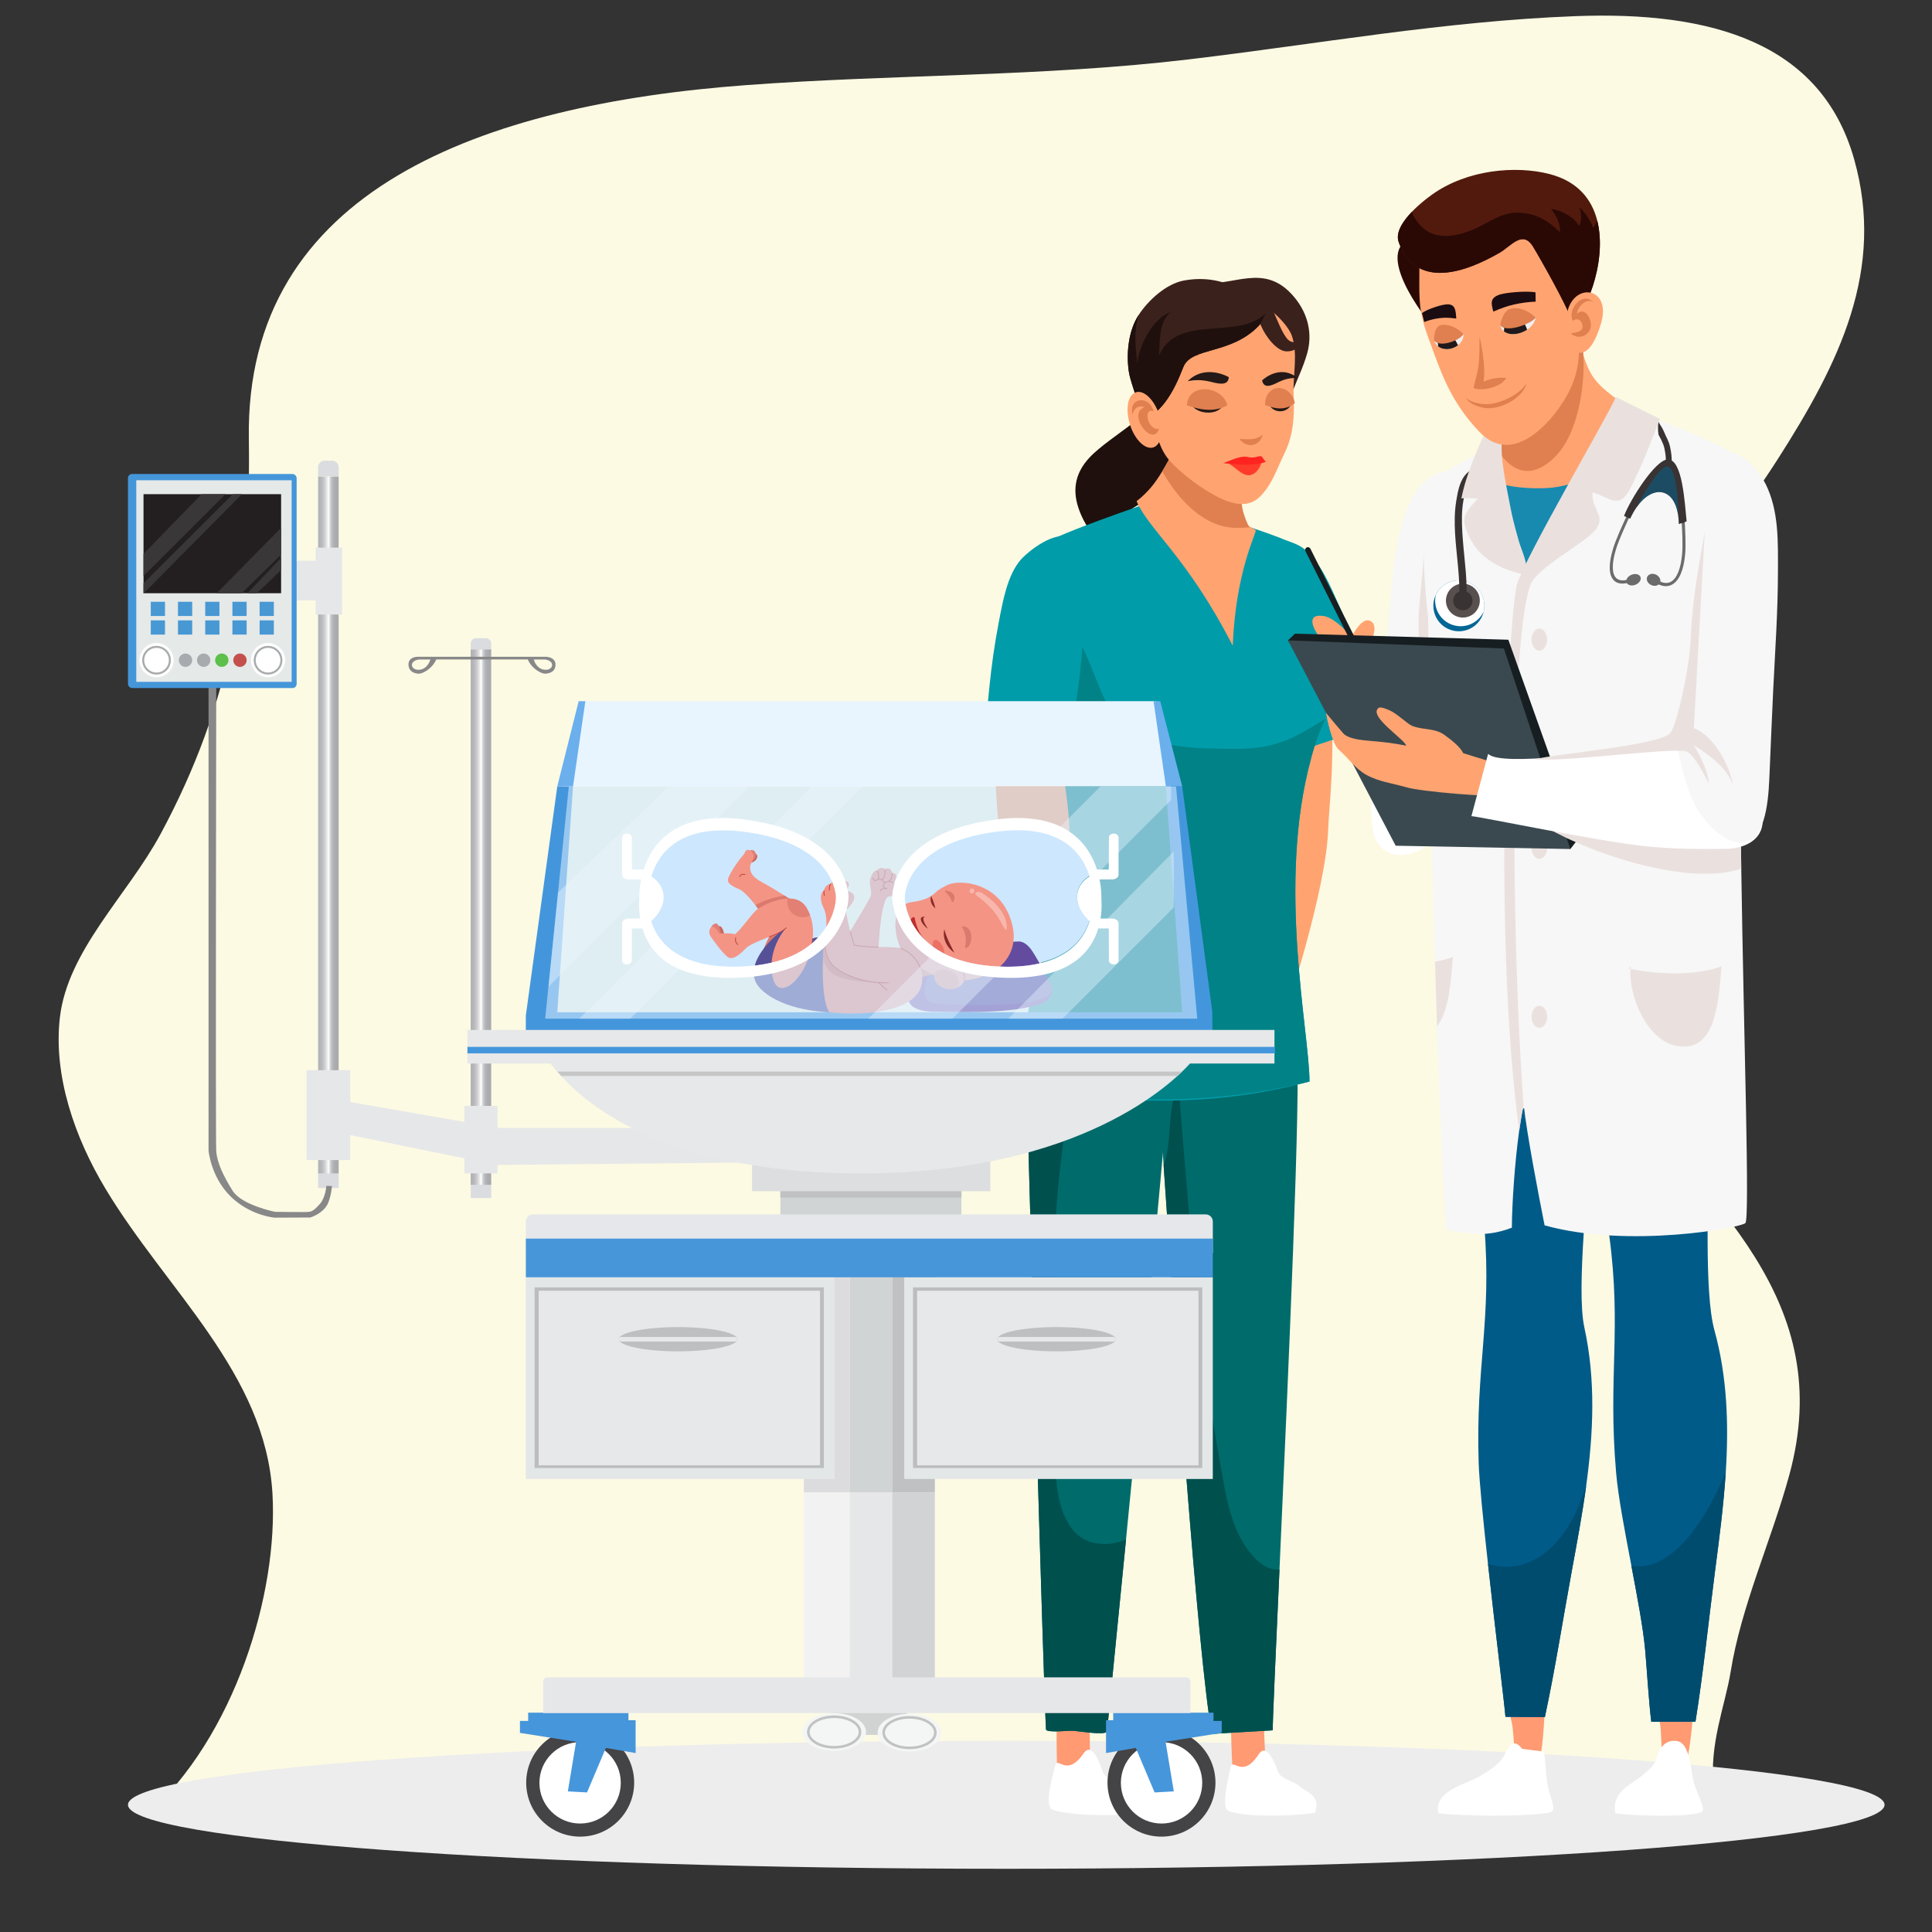 <?xml version="1.0" encoding="UTF-8"?>
<svg xmlns="http://www.w3.org/2000/svg" xmlns:xlink="http://www.w3.org/1999/xlink" viewBox="0 0 500 500">
  <rect x="0" y="0" width="500" height="500" fill="#333333" stroke="none"/>
  <defs>
    <style>
      .cls-1 {
        fill: #bfc1c3;
      }

      .cls-2 {
        fill: #dcdcde;
      }

      .cls-3 {
        fill: #613396;
      }

      .cls-4 {
        fill: #d2d3d5;
      }

      .cls-5 {
        fill: #e7e8ea;
      }

      .cls-6 {
        fill: #dadce0;
      }

      .cls-7 {
        fill: #565197;
      }

      .cls-8 {
        fill: #d1d2d2;
      }

      .cls-9 {
        fill: #e6e8ea;
      }

      .cls-10 {
        fill: #4796da;
      }

      .cls-11 {
        fill: #584f4f;
      }

      .cls-12, .cls-13 {
        fill: #db796e;
      }

      .cls-14 {
        fill: url(#linear-gradient-2);
      }

      .cls-15 {
        fill: #444345;
      }

      .cls-16 {
        fill: #e8f5ff;
      }

      .cls-17 {
        fill: #a8abad;
      }

      .cls-18 {
        mix-blend-mode: color-dodge;
      }

      .cls-18, .cls-19 {
        opacity: .5;
      }

      .cls-20, .cls-21 {
        fill: #cde7fe;
      }

      .cls-22 {
        fill: #188aaf;
      }

      .cls-23 {
        stroke: #be3f3d;
        stroke-width: .2px;
      }

      .cls-23, .cls-24, .cls-25, .cls-26 {
        fill: none;
      }

      .cls-23, .cls-25, .cls-26 {
        stroke-miterlimit: 10;
      }

      .cls-27 {
        fill: #fcfae3;
      }

      .cls-28 {
        fill: #634ca0;
      }

      .cls-29, .cls-30 {
        fill: #fff;
      }

      .cls-31 {
        fill: #008287;
      }

      .cls-32 {
        fill: #00504e;
      }

      .cls-33 {
        fill: #c4504e;
      }

      .cls-34 {
        fill: #e5e7ea;
      }

      .cls-35 {
        fill: #e07f4f;
      }

      .cls-36 {
        fill: #b55952;
      }

      .cls-37 {
        fill: #4898d4;
      }

      .cls-38 {
        fill: #ff2420;
      }

      .cls-39 {
        fill: #5cc04a;
      }

      .cls-40 {
        fill: #4596d9;
      }

      .cls-41 {
        fill: #521a0d;
      }

      .cls-19, .cls-42 {
        fill: #e5ad83;
      }

      .cls-19, .cls-43 {
        mix-blend-mode: multiply;
      }

      .cls-21 {
        opacity: .61;
      }

      .cls-44 {
        fill: #e6e7e9;
      }

      .cls-45 {
        clip-path: url(#clippath-1);
      }

      .cls-46 {
        fill: #ff9800;
      }

      .cls-47 {
        fill: #f2f2f2;
      }

      .cls-48 {
        fill: #1b0c11;
      }

      .cls-49 {
        fill: #872a29;
      }

      .cls-50 {
        fill: #231f20;
      }

      .cls-30 {
        mix-blend-mode: overlay;
        opacity: .33;
      }

      .cls-51 {
        isolation: isolate;
      }

      .cls-52 {
        fill: #241917;
      }

      .cls-53 {
        fill: #ff3c2b;
      }

      .cls-54 {
        fill: #20181a;
      }

      .cls-55 {
        fill: #888889;
      }

      .cls-56 {
        fill: #009ca9;
      }

      .cls-57 {
        fill: #eae1df;
      }

      .cls-58 {
        fill: #ecf6ff;
      }

      .cls-59 {
        fill: #cc665a;
      }

      .cls-60 {
        fill: #cd0202;
        opacity: .24;
      }

      .cls-61 {
        fill: #4496dc;
      }

      .cls-62 {
        fill: #e08075;
      }

      .cls-63 {
        fill: #4696db;
      }

      .cls-64 {
        fill: #d1d4d5;
      }

      .cls-65 {
        fill: #bbbdbe;
      }

      .cls-66 {
        fill: #e4e7e8;
      }

      .cls-67 {
        fill: #eee;
      }

      .cls-68 {
        fill: #1f100d;
      }

      .cls-69 {
        fill: #e5e7e9;
      }

      .cls-25 {
        stroke: #c1c2c2;
        stroke-width: .67px;
      }

      .cls-70 {
        fill: #ffa471;
      }

      .cls-71 {
        fill: #c02e2e;
      }

      .cls-72 {
        fill: #3b211c;
      }

      .cls-73 {
        opacity: .39;
      }

      .cls-74 {
        fill: #3a3738;
      }

      .cls-75 {
        fill: #e6e8e9;
      }

      .cls-76 {
        fill: #6bafed;
      }

      .cls-77 {
        fill: #393333;
      }

      .cls-78 {
        fill: #006b6b;
      }

      .cls-79 {
        fill: #3a4950;
      }

      .cls-80 {
        fill: #ff9a72;
      }

      .cls-13 {
        opacity: .73;
      }

      .cls-81 {
        fill: #6b6b6b;
      }

      .cls-82 {
        fill: #006695;
      }

      .cls-83 {
        clip-path: url(#clippath-2);
      }

      .cls-84 {
        fill: #f49485;
      }

      .cls-85 {
        fill: #c6c6c6;
      }

      .cls-86 {
        fill: #004c6f;
      }

      .cls-87 {
        fill: #171e21;
      }

      .cls-88 {
        fill: #bdbfc0;
      }

      .cls-89 {
        fill: #005b89;
      }

      .cls-26 {
        stroke: #a8abad;
        stroke-width: .52px;
      }

      .cls-90 {
        fill: #ededed;
      }

      .cls-91 {
        fill: #dcdedf;
      }

      .cls-92 {
        fill: url(#linear-gradient);
      }

      .cls-93 {
        fill: #e5e9e8;
      }

      .cls-94 {
        fill: #2a0905;
      }

      .cls-95 {
        clip-path: url(#clippath);
      }

      .cls-96 {
        fill: #f7f7f7;
      }

      .cls-97 {
        fill: #cc665d;
      }

      .cls-98 {
        fill: #f4f6f5;
      }
    </style>
    <clipPath id="clippath">
      <rect class="cls-24" y="-572.47" width="500" height="500"/>
    </clipPath>
    <linearGradient id="linear-gradient" x1="121.81" y1="237.35" x2="127.12" y2="237.35" gradientUnits="userSpaceOnUse">
      <stop offset="0" stop-color="#b1b2b6"/>
      <stop offset=".12" stop-color="#b4b5b9"/>
      <stop offset=".23" stop-color="#c0c0c4"/>
      <stop offset=".34" stop-color="#d3d3d5"/>
      <stop offset=".45" stop-color="#ededee"/>
      <stop offset=".51" stop-color="#fff"/>
      <stop offset=".55" stop-color="#e9eaeb"/>
      <stop offset=".6" stop-color="#d1d2d4"/>
      <stop offset=".66" stop-color="#bfc0c2"/>
      <stop offset=".73" stop-color="#b1b3b6"/>
      <stop offset=".82" stop-color="#aaacaf"/>
      <stop offset="1" stop-color="#a8aaad"/>
    </linearGradient>
    <linearGradient id="linear-gradient-2" x1="82.33" y1="213.5" x2="87.64" y2="213.5" xlink:href="#linear-gradient"/>
    <clipPath id="clippath-1">
      <path class="cls-24" d="M304.34,203.52h-157.13l-6.11,60.1h168.74l-5.49-60.1ZM189.93,250.19c-14.81.05-19.77-6.57-21.42-11.8.93-.82,3.21-3.15,3.21-6.22s-2.25-4.76-3.18-5.34c1.74-5.78,7.11-13.68,23.71-11.63,24.35,3.02,24.09,17.1,24.09,17.1,0,3.44-3.19,17.8-26.4,17.89ZM260.56,250.19c-23.21-.09-26.4-14.45-26.4-17.89,0,0-.26-14.08,24.09-17.1,16.6-2.05,21.97,5.85,23.71,11.63-.94.58-3.18,2.29-3.18,5.34s2.28,5.4,3.21,6.22c-1.64,5.24-6.61,11.85-21.42,11.8Z"/>
    </clipPath>
    <clipPath id="clippath-2">
      <rect class="cls-24" x="37.14" y="127.89" width="35.61" height="25.64"/>
    </clipPath>
  </defs>
  <g class="cls-51">
    <g id="Layer_3" data-name="Layer 3">
      <g class="cls-95">
        <g>
          <g>
            <path class="cls-42" d="M-31.41,252H56.58c6.7-32.39,12.14-70.39,18.49-119.22,7.32-57.35,15.86-93.96,15.86-93.96,0,0,22.69,53.7,21.97,95.19-.6,34.77-3.05,32.94-7.32,61.63-3.02,20.33-5.13,33.62-7.84,56.36h306.13c-2.71-22.74-4.81-36.03-7.84-56.36-4.27-28.69-6.71-26.86-7.32-61.63-.73-41.49,21.96-95.19,21.96-95.19,0,0,8.55,36.61,15.87,93.96,6.35,48.83,11.79,86.83,18.49,119.22h87.98c-4.34-64.91-8.11-83.77-21.06-121.65-14.52-42.54-14.03-54.92-14.03-85.43,4.27-50.64-4.07-86.23-3.26-103.74.81-17.48,8.54-31.31-4.47-85.01-17.49-64.69-45.97-72.41-72.51-83.99-26.54-11.6-66.51-29.3-90.3-40.58-23.8-11.29-24.07-12.64-24.07-25.01s1.79-33.3,1.79-33.3l-109.08-.03s2.27,20.95,2.27,33.33-.27,13.71-24.06,25.01c-23.8,11.28-63.77,28.98-90.3,40.58-26.55,11.58-55.03,19.31-72.52,83.99C-1.61-90.13,6.12-76.3,6.93-58.81,7.74-41.31-.6-5.72,3.68,44.92c0,30.51.49,42.88-14.04,85.43-12.93,37.88-16.71,56.74-21.05,121.65Z"/>
            <path class="cls-19" d="M437.84,142.26c-5.75-100.58-30.65-196.37-54.6-240.42,0,0,23.95,93.39-17.73,172.4-16.6,38.31-5.94,92.54,13.77,177.76h24.57c-2.71-22.74-4.81-36.03-7.84-56.36-4.27-28.69-6.71-26.86-7.32-61.63-.73-41.49,21.96-95.19,21.96-95.19,0,0,8.55,36.61,15.87,93.96,6.35,48.83,11.79,86.83,18.49,119.22h10.42c-9.93-41.54-16.04-82.59-17.6-109.74Z"/>
            <path class="cls-19" d="M-31.41,252h13.17C-5.58,162.46,22.52,94.35,23.84,70.65,15.93,6,38.21-42.14,31.74-73.75c-19.39-129.31,65.06-137.41,104.28-154.39,39.24-16.98,74.97-31.62,74.97-48.6v-16.98s34.06,20.54,78.73,0v16.98c0,16.98,35.72,31.62,74.96,48.6,39.23,16.98,123.67,25.08,104.28,154.39-6.47,31.61,15.8,79.75,7.9,144.4,1.32,23.7,29.41,91.8,42.07,181.35h14.06c-4.34-64.91-8.11-83.77-21.06-121.65-14.52-42.54-14.03-54.92-14.03-85.43,4.27-50.64-4.07-86.23-3.26-103.74.81-17.48,8.54-31.31-4.47-85.01-17.49-64.69-45.97-72.41-72.51-83.99-26.54-11.6-66.51-29.3-90.3-40.58-23.8-11.29-24.07-12.64-24.07-25.01s1.79-33.3,1.79-33.3l-109.08-.03s2.27,20.95,2.27,33.33-.27,13.71-24.06,25.01c-23.8,11.28-63.77,28.98-90.3,40.58-26.55,11.58-55.03,19.31-72.52,83.99C-1.61-90.13,6.12-76.3,6.93-58.81,7.74-41.31-.6-5.72,3.68,44.92c0,30.51.49,42.88-14.04,85.43-12.93,37.88-16.71,56.74-21.05,121.65Z"/>
            <path class="cls-19" d="M105.57,195.64c-3.02,20.33-5.13,33.62-7.84,56.36h23.7c19.72-85.22,30.36-139.45,13.77-177.76C93.53-4.77,117.47-98.16,117.47-98.16c-23.94,44.05-48.86,139.84-54.6,240.42-1.54,27.15-7.66,68.2-17.59,109.74h11.3c6.7-32.39,12.14-70.39,18.49-119.22,7.32-57.35,15.86-93.96,15.86-93.96,0,0,22.69,53.7,21.97,95.19-.6,34.77-3.05,32.94-7.32,61.63Z"/>
            <path class="cls-24" d="M23.84,70.65c-1.32,23.7-29.41,91.8-42.07,181.35h63.51c9.93-41.54,16.05-82.59,17.59-109.74,5.74-100.58,30.66-196.37,54.6-240.42,0,0-23.94,93.39,17.73,172.4,16.59,38.31,5.94,92.54-13.77,177.76h257.86c-19.72-85.22-30.37-139.45-13.77-177.76,41.68-79.02,17.73-172.4,17.73-172.4,23.95,44.05,48.85,139.84,54.6,240.42,1.55,27.15,7.66,68.2,17.6,109.74h63.51c-12.66-89.54-40.75-157.65-42.07-181.35,7.9-64.65-14.37-112.79-7.9-144.4,19.39-129.31-65.05-137.41-104.28-154.39-39.24-16.98-74.96-31.62-74.96-48.6v-16.98c-44.68,20.54-78.73,0-78.73,0v16.98c0,16.98-35.72,31.62-74.97,48.6-39.23,16.98-123.67,25.08-104.28,154.39,6.47,31.61-15.81,79.75-7.9,144.4Z"/>
            <path class="cls-24" d="M23.84,70.65c-1.32,23.7-29.41,91.8-42.07,181.35h63.51c9.93-41.54,16.05-82.59,17.59-109.74,5.74-100.58,30.66-196.37,54.6-240.42,0,0-23.94,93.39,17.73,172.4,16.59,38.31,5.94,92.54-13.77,177.76h257.86c-19.72-85.22-30.37-139.45-13.77-177.76,41.68-79.02,17.73-172.4,17.73-172.4,23.95,44.05,48.85,139.84,54.6,240.42,1.55,27.15,7.66,68.2,17.6,109.74h63.51c-12.66-89.54-40.75-157.65-42.07-181.35,7.9-64.65-14.37-112.79-7.9-144.4,19.39-129.31-65.05-137.41-104.28-154.39-39.24-16.98-74.96-31.62-74.96-48.6v-16.98c-44.68,20.54-78.73,0-78.73,0v16.98c0,16.98-35.72,31.62-74.97,48.6-39.23,16.98-123.67,25.08-104.28,154.39,6.47,31.61-15.81,79.75-7.9,144.4Z"/>
          </g>
          <g class="cls-43">
            <g>
              <path class="cls-42" d="M90.92,38.82s.7-7.22,2.08-17.98c.74-5.38,1.48-11.68,2.5-18.37,1.01-6.71,2.1-13.86,3.18-21.02,1.21-7.13,2.42-14.27,3.56-20.95,1.12-6.68,2.39-12.93,3.38-18.26.51-2.67.94-5.12,1.51-7.26.64-2.13,1.2-3.99,1.66-5.52.5-1.52,1.15-2.62,1.47-3.4.38-.76.71-1.09.68-1.1,0,0-.26.37-.54,1.17-.24.82-.7,1.96-1.07,3.49-.31,1.54-.7,3.41-1.15,5.54-.36,2.17-.57,4.67-.96,7.35-.76,5.38-1.48,11.63-2.52,18.35-1.01,6.71-2.1,13.86-3.18,21.02-1.21,7.13-2.42,14.27-3.56,20.95-1.13,6.7-2.4,12.91-3.37,18.25-2.06,10.67-3.67,17.75-3.67,17.75Z"/>
              <path class="cls-42" d="M72.66,99.23s.53,2.8.97,7.01c.44,4.21.88,9.82,1,15.44.15,5.62-.02,11.24-.26,15.46-.24,4.23-.64,7.05-.64,7.05,0,0-.53-2.8-.98-7.01-.44-4.2-.88-9.82-.99-15.43-.15-5.63.02-11.25.27-15.47.24-4.22.64-7.05.64-7.05Z"/>
            </g>
            <g>
              <path class="cls-42" d="M409.8,38.82s-1.6-7.08-3.66-17.75c-.98-5.35-2.24-11.55-3.37-18.25-1.14-6.69-2.35-13.82-3.56-20.95-1.08-7.15-2.16-14.31-3.18-21.02-1.03-6.72-1.75-12.97-2.51-18.35-.4-2.68-.62-5.18-.97-7.35-.45-2.13-.83-4-1.15-5.54-.37-1.53-.83-2.68-1.07-3.49-.28-.8-.54-1.17-.54-1.17-.03.01.3.34.68,1.1.32.78.96,1.88,1.47,3.4.46,1.53,1.02,3.39,1.67,5.52.56,2.14.99,4.59,1.51,7.26.99,5.33,2.26,11.58,3.38,18.26,1.13,6.69,2.34,13.82,3.55,20.95,1.08,7.15,2.17,14.31,3.18,21.02,1.02,6.7,1.76,12.99,2.5,18.37,1.38,10.76,2.07,17.98,2.07,17.98Z"/>
              <path class="cls-42" d="M428.06,99.23s.39,2.82.64,7.05c.24,4.21.42,9.84.27,15.47-.11,5.62-.54,11.23-.99,15.43-.44,4.2-.97,7.01-.97,7.01,0,0-.4-2.82-.65-7.04-.24-4.22-.41-9.85-.26-15.47.12-5.62.55-11.23.99-15.44.44-4.2.97-7.01.97-7.01Z"/>
            </g>
          </g>
        </g>
      </g>
    </g>
    <g id="Layer_8" data-name="Layer 8">
      <g>
        <path class="cls-27" d="M414.5,277.39c28.63,33.8,60.88,59.18,48.58,104.3-4.61,16.9-12.45,33.84-15.2,51.02-1.36,8.48-5.69,18.99-4.32,29.84l-405.7,7.35c22.94-20.52,34.18-57.56,32.65-83.42-1.85-31.12-27.33-52.43-43.19-78.8-7.99-13.28-13.54-29.29-11.83-44.29,1.99-17.44,17.54-31.75,26.04-47.5,18.41-34.13,23.44-65.85,22.87-102.35-1.01-64.59,60.71-86.48,128.69-91.51,38.25-2.83,76.66-2.15,114.56-6.66,33.55-3.99,66.09-9.9,100.06-11.19,35.32-1.35,63.63,6.92,72.13,36.99,8.08,28.61-3.71,52.6-19.85,77.8-31.59,49.32-92.75,102.64-45.49,158.43Z"/>
        <path class="cls-90" d="M33.12,467.08c0,9.15,101.77,16.56,227.3,16.56s227.3-7.41,227.3-16.56-101.77-16.56-227.3-16.56-227.3,7.41-227.3,16.56Z"/>
        <g>
          <g>
            <g>
              <g>
                <path class="cls-80" d="M280.76,463.64c2.06-4.56,1.04-12.19,1.3-18.07.18-4.19.6-15.23,1.13-18.57l-9.27,10.18c-.35,2.83-.79,14.32-.11,25.36l6.96,1.1Z"/>
                <path class="cls-29" d="M280.42,453.79c2.32-3.35,4.42,3.2,4.95,4.72.62,1.8,3.96,2.42,5.14,3.58,2.09,2.04,5.83,2.5,4.09,7.24-7.63.75-17.24.57-22.09-.94-2.09-.65-.82-6.11.55-11.39.7-2.69,2.92,3.21,7.36-3.21Z"/>
                <path class="cls-78" d="M306.1,276.1c-1.29,2.26-3.58,3.91-3.84,7.14-1.83,22.9-6.93,75.47-10.85,115.17-2.67,27.13-4.79,48.26-4.93,49.79-1.03.92-7.59-.24-8.96-.29-1.02-.03-6.04.53-6.81-.22-.47-5.23-4.89-158.92-5.08-171.13,0-.15,0-.31,0-.48h40.47Z"/>
              </g>
              <g>
                <g>
                  <path class="cls-80" d="M326.33,463.88c1.94-4.61.72-12.21.82-18.1.07-4.19.2-15.24.64-18.59l-9,10.43c-.28,2.84-.41,14.34.56,25.35l6.98.92Z"/>
                  <path class="cls-29" d="M325.73,454.04c2.23-3.41,4.51,3.09,5.07,4.58.67,1.78,4.02,2.32,5.23,3.44,2.14,1.98,5.9,2.35,4.28,7.13-7.61.95-17.22,1.03-22.1-.35-2.1-.59-.98-6.09.25-11.4.63-2.71,3,3.13,7.27-3.4Z"/>
                  <path class="cls-78" d="M331.13,406.21c-1,22.06-1.75,38.74-1.75,41.59l-15.75.92c-3.64-20.04-9.83-108.25-12.49-147.16-.7-10.2-1.15-17.01-1.25-18.32-.1-1.34.56-6.74.48-8.09-.25-4.07-3.75-1.96-3.52-5.93.16-2.78,1.66-5.98,1.94-8.81.08-.75.07-1.47-.07-2.15l1.49.54,4.06,1.46,31.29,11.55c1.26,7.78-2.19,84.72-4.43,134.39Z"/>
                </g>
                <path class="cls-32" d="M331.13,406.21c-1,22.06-1.75,38.74-1.75,41.59l-15.75.92c-3.64-20.04-9.83-108.25-12.49-147.16,2.37-6.13.77-15.19,3.87-20.66,1.52,19.89,3.19,39.77,5.37,59.77,1.35,12.48,2.99,24.84,5.23,37.1,1.59,8.7,2.73,19.14,9.49,25.8,2.14,2.11,4.09,2.74,6.03,2.65Z"/>
              </g>
              <path class="cls-32" d="M291.42,398.41c-2.67,27.13-4.79,48.26-4.93,49.79-1.03.92-7.59-.24-8.96-.29-1.02-.03-6.04.53-6.81-.22-.47-5.23-4.89-158.92-5.08-171.13,0-.15,0-.31,0-.48h12.57c-3.36,18.6-5.61,37.53-5.61,56.88,0,10.62.1,21.29.63,31.71.5,9.7-1.91,23,4.28,31.11,3.15,4.12,9.17,4.77,13.9,2.62Z"/>
            </g>
            <g>
              <path class="cls-68" d="M314.45,111.66c-.45-3.56-2.56-6.6-3.05-10.07l-9.31-5.17c-.87,9.69-12.33,14.71-19.08,20.95-9.76,9.03-2.27,18.79,4.09,27.06-1.71-8.29,5.77-14.15,12.92-15.96,5.21-1.31,8.44-2.55,11.69-7.24,2.03-2.92,3.21-5.86,2.74-9.57Z"/>
              <path class="cls-70" d="M318.31,277.52c1.53-16.26,4.76-41.86,4.78-52.14.06-24.73-4.82-31.47-1.2-48.88.15-.72.44-.99.77-1.07l21.64,3.3c1.34,18.4-.35,29.31-.57,36-.47,14.45-9.87,45.74-16.54,62.78h-8.9Z"/>
              <path class="cls-56" d="M347.02,178.85c-.21,3.46-2.28,3.86-3.98,7.2-.06.11-.12.22-.17.33-.05.09-.1.18-.14.27-.95,1.72-2.54,4.18-2.88,5.74-.23,1.04-.42,2.43-.59,4.1-8.83,32.44-.36,70.73-.36,83.41-24.73,6.66-46.51,5.71-75.62,2.38,1.43-24.73,11.17-49.3,11.89-63.25.37-7.26-.31-15.82-1.4-24.57-3.05-24.5-9.29-50.48-4.31-53.43,5.94-3.52,25.03-9.85,30.17-11.76,0,0,36.29,9.91,38.79,13.66,1.67,2.51,3.76,7.87,3.33,10.46-.51,3.01,5.64,19.5,5.28,25.47Z"/>
              <path class="cls-70" d="M283.94,278.95c-1.53-16.26-4.76-41.86-4.78-52.14-.06-24.73,4.82-31.47,1.2-48.88-.15-.72-.44-.99-.77-1.07l-21.64,3.3c-1.34,18.41.35,29.31.57,36,.47,14.45,9.87,45.74,16.54,62.78h8.9Z"/>
              <path class="cls-56" d="M334.37,194.97c-3.13-7.96-6.19-15.88-8.42-24.16-1.01-3.73-1.73-7.87-2.16-11.68-.41-3.63.56-7.56-.81-10.91l.35-6.83c3.91-3.92,11.54-1.22,13.73.34,4.55,3.24,7.25,10.03,9.5,14.99,4.39,9.66,7.97,20.14,10.92,30.56l-23.12,7.68Z"/>
              <g>
                <path class="cls-70" d="M319.05,167.14c-11.9-23.16-21.7-29.94-24.9-37.43,2.96-2.33,4.78-4.64,6.64-7.74.67-1.11,1.31-2.24,1.93-3.39,2.3-4.23,4.21-8.63,5.77-13.18.03-.09.06-.19.09-.29l16.53,13.29c-2.84,4.3-5.88,11.04-4.57,15.89.18.66,4.47,2.81,4.46,2.92-.09,1.46-5.18,10.89-5.97,29.92Z"/>
                <path class="cls-35" d="M323.44,136.48c-.51.05-2.38.12-2.92.14-9.14.23-15.99-7.96-19.72-14.64.67-1.11,1.31-2.24,1.93-3.39,2.3-4.23,4.21-8.63,5.77-13.18.03-.09.06-.19.09-.29l16.53,13.29c-2.84,4.3-4.69,9.2-3.38,14.05.18.66,1.01,3.24,1.69,4.02Z"/>
              </g>
              <path class="cls-31" d="M343.03,186.05c-.06.11-.12.22-.17.33-.05.09-.1.18-.14.27-.7,1.35-1.22,2.75-1.69,4.09-.66,1.89-1.25,3.81-1.78,5.75-8.83,32.44-.36,70.73-.36,83.41-24.73,6.07-46.51,5.42-75.62,2.38,1.43-22.55,11.83-49.65,13.32-62.31.95-8.09-1.74-20.92-2.82-28.89.46-2.45.77-4.98.93-7.61.52-9.14-1.35-18.3-1.08-27.17-.01-.01-.02-.03-.03-.04.11.12.42.47.53.51,1.61.62,4.19,7.96,5.22,9.45,2.93,4.22,6.48,17.68,10.58,20.93,7.72,6.09,17.12,6.66,29.96,6.66,11.13,0,15.7-3.33,23.17-7.77Z"/>
              <path class="cls-56" d="M275.93,195.87c1.61-8.39,3.17-16.74,3.96-25.28.36-3.84.41-8.04.24-11.85-.16-3.63-1.55-7.29-.83-10.84l-1.78-8.31c-3.97-3.08-11.62,3.28-13.32,5.23-3.52,4.05-4.68,10.83-5.71,16.17-2.38,12.37-2.74,21.04-3.86,31.82l21.29,3.05Z"/>
              <g>
                <path class="cls-72" d="M335.08,77.05c-7.93-9.68-16.03-2.45-25.12-3.91l4.36,7.69c5.76-.59,12.37-1.02,16.41,3.84,3.73,4.47,3.97,10.78,3.86,16.42.11-.21.27-.62.34-.81.93-2.45,2.33-5.21,3.36-8.81,1.44-5.05.23-10.22-3.21-14.42Z"/>
                <path class="cls-70" d="M334.79,102.02c-.23-4.85,1.21-10.63-.51-15.26-.85-2.27-3.52-4.93-5.38-6.48-2.92-2.44-5.97-5.27-10.23-5.03-3.73.21-8.53,1.81-11.86,3.7-9.16,5.19-11.79,18.13-9.09,27.24,1.26,4.24,1.82,9.54,5.01,13.05,2.75,3.03,6.83,6.16,10.35,8.23,3.96,2.32,9.1,4.71,12.82,1.22,3.28-3.08,4.65-7.57,6.58-11.5,2.33-4.74,2.56-9.8,2.31-15.18Z"/>
                <g>
                  <path class="cls-52" d="M316.48,104.55c-.12,1.42-2.07,2.41-4.35,2.22-2.28-.2-4.03-1.51-3.9-2.93.12-1.42,2.07-2.41,4.35-2.22,2.28.2,4.03,1.51,3.9,2.93Z"/>
                  <path class="cls-35" d="M307.18,104.95l.22.02c3.24,1.14,7.03,1.75,10.24-.07-1.37-5.27-10.31-5.86-10.46.05Z"/>
                </g>
                <g>
                  <path class="cls-52" d="M334.24,104.01c-.07,1.42-1.46,2.51-3.1,2.43-1.64-.08-2.91-1.31-2.84-2.73.07-1.42,1.46-2.51,3.11-2.43,1.64.08,2.91,1.31,2.84,2.73Z"/>
                  <path class="cls-35" d="M327.39,104.86h.16c2.41.99,5.21,1.42,7.55-.55-1.07-5.19-7.67-5.36-7.71.55Z"/>
                </g>
                <path class="cls-35" d="M321.03,113.6l-.12.21c1.96,2.26,5.04,1.73,5.88-1.31-1.85,1.44-3.54,1.21-5.76,1.1Z"/>
                <g>
                  <path class="cls-52" d="M307.36,98.65s0,0,.01-.01c0,0-.01,0-.02,0-.04.04-.04.04,0,0Z"/>
                  <path class="cls-52" d="M318,97.6s-5.99-3.54-10.63,1.04c2.1-.37,3.55-.36,5.71.11,1.47.33,4.86,1.5,4.92-1.15Z"/>
                </g>
                <path class="cls-72" d="M327.38,82.39c-.49.67-1,1.28-1.53,1.83-7.25,7.66-17.53,5.49-19.6,10.77-2.63,6.73-5.64,12.29-12.34,14.87,2.1-4.49-1.14-9.44-1.78-13.76-.68-4.63-.1-10.5,2.49-14.49,0-.02.02-.03.03-.05,2.54-3.91,7.21-8.13,11.74-8.96,5.4-.99,10.31-.02,14.48,2.35,3.67,2.09,5.47,5.16,6.16,6.61.05.12.1.22.14.31.14.32.21.51.21.51Z"/>
                <g>
                  <path class="cls-52" d="M335.85,97.84s0,0-.01-.01c0,0,0,0,.02,0,.04.03.04.03,0,0Z"/>
                  <path class="cls-52" d="M326.63,98.45s4.47-4.41,9.21-.62c-1.85-.04-3.08.19-4.83.99-1.2.55-3.87,2.23-4.38-.38Z"/>
                </g>
                <g>
                  <path class="cls-53" d="M318.11,120.04c1.51.86,3.21,2.94,5.03,2.96,1.79.02,3.27-2.22,3.32-3.61l-8.35.65Z"/>
                  <path class="cls-38" d="M327.63,119.48c-1.06-.8-.67-1.72-2-1.35-1.4.39-1.84.32-3,.09-1.56-.31-4.47,1.05-6.02,1.64,2.04.32,4.78.39,5.6.39,1.69,0,4-.08,5.43-.77Z"/>
                </g>
                <path class="cls-52" d="M324.47,80.38s-.02-.01-.04-.02c0,.02,0,.03.01.04.13.1.14.09.02-.03Z"/>
                <path class="cls-72" d="M332.92,87.42c-1.25-1.64-2.45-4.81-3.34-6.77-2.38-5.29-5.1-7.34-10.77-7.79l-4.04,7.14c6.64-.68,9.2-1.22,11.75,4.66.93,2.14,3.82,6.31,6.5,6.28,2.88-.03,3.9-1.9,3.89-4.33-.32,1.93-2.5,2.78-3.99.83Z"/>
                <g>
                  <path class="cls-68" d="M327.53,81.11s0,.01,0,.02c0,0,.01,0,.02-.01.07-.09.06-.09,0,0Z"/>
                  <path class="cls-68" d="M327.52,81.13c-.11.26-.23.51-.35.76-.41.85-.85,1.63-1.32,2.34-7.25,7.66-17.53,5.49-19.6,10.77-2.63,6.73-5.64,12.29-12.34,14.87,2.1-4.49-1.14-9.44-1.78-13.76-.68-4.63-.1-10.5,2.49-14.49,0-.02.02-.03.03-.05-1.27,4.19-.76,8.16-.34,12.59.41-4.6,3.94-11.76,8.6-13.35-3.12,2.7-2.65,7.56-2.97,11.25,4.57-10.77,19.6-4.15,27.09-10.49.17-.14.33-.29.49-.44Z"/>
                </g>
                <g>
                  <path class="cls-70" d="M292.42,109.85c1.24,3.94,3.95,6.6,6.05,5.94,2.1-.66,2.8-4.39,1.56-8.33-1.24-3.94-3.95-6.6-6.05-5.94-2.1.66-2.8,4.39-1.56,8.33Z"/>
                  <path class="cls-35" d="M293.18,107.35c-1.45-4.25,4.11-5.43,5.4-.89-2.82-1.04-1.58,4.5.92,4.55l.45-.14c-1.43,5.25-8.44-3.7-3.78-5.48-1.44-.63-2.89.32-3,1.96Z"/>
                </g>
              </g>
            </g>
          </g>
          <g>
            <path class="cls-96" d="M373.99,121.98c-16.39,3.22-13.17,40.28-16.39,57.2-1.76,9.25,3.35,5.15,2.44,14.45-.53,5.41-2.84,17.98,4.06,20.14,15.16,4.75,19.29-35.7,19.34-44.09l-9.45-47.7Z"/>
            <g>
              <path class="cls-29" d="M356.05,169.29c2.86,5.58-3.84,41.45.1,48.19,3.72,6.37,10.93,3.61,14.99.07,5.81-5.07,7.25-13.97,10.8-20.85l-25.88-27.41Z"/>
              <path class="cls-29" d="M355.41,168.61l.64.68c-.18-.34-.39-.58-.64-.68Z"/>
            </g>
            <g>
              <path class="cls-70" d="M342.69,159.45c-7.89-1.36,1.85,10.43,3.32,8.91l4.94,1.29c1.54-2.75-4.81-9.61-8.26-10.2Z"/>
              <path class="cls-70" d="M354.77,160.77c-2.74-1.56-5.17,5.03-6.45,6.07l4.5,1.33c1.51-.3,4.38-6.01,1.95-7.4Z"/>
              <path class="cls-87" d="M355.39,174.5c.18.35.03.78-.32.96h0c-.35.18-.78.03-.96-.32l-16.26-32.5c-.18-.35-.03-.78.32-.96h0c.35-.18.78-.03.96.32l16.26,32.5Z"/>
            </g>
            <path class="cls-57" d="M368.47,142.25c-.08,7.08-1.66,14.24-1.3,21.72.38,7.93-.64,16.4.09,24.08l4.83,1.21c0-16.02-3.63-30.91-3.63-47.01Z"/>
            <g>
              <g>
                <path class="cls-80" d="M388.57,432.95c.2,3.35,1.89,9.11,2.74,13.16.58,2.79.56,12.64,2.24,14.43,6.22,6.6,6.37-21.28,6.27-24.31l-11.25-3.27Z"/>
                <path class="cls-29" d="M399.52,453.31l-5.6-.71c-2.65-3.57-3.87.59-5,2.31-1.34,2.05-3.96,3.56-5.91,4.75-3.44,2.09-11.94,3.66-10.79,9.63,6.87.74,21.13.91,28.26-.09,3.07-.43.64-3.14-.07-7.87-.49-3.26-.26-4.86-.88-8.03Z"/>
                <path class="cls-89" d="M382.68,378.61c.15,4.72,1.18,15.03,2.41,26.13,1.91,17.31,4.29,36.55,4.52,39.57l10.2.09c2.72-12.67,4.75-25.84,7.06-38.34,1.3-7.07,2.64-14.25,3.63-21.5,1.86-13.58,2.52-27.37-.47-41.02-2.24-10.2,1.36-39.24,1.55-50.01.18-10.64-4.68-6.32-.4-15.87l-28.64,15.58c.81,7.95.95,15.96,1.6,24.03,1.98,24.55-2.27,36.23-1.46,61.34Z"/>
                <path class="cls-86" d="M385.09,404.74c1.91,17.31,4.29,36.55,4.52,39.57l10.2.09c2.72-12.67,4.75-25.84,7.06-38.34,1.3-7.07,2.64-14.25,3.63-21.5-.74,2.24-1.6,4.43-2.57,6.56-4.08,8.97-11.61,15.95-21.16,14.03-.55-.11-1.11-.25-1.67-.41Z"/>
              </g>
              <g>
                <path class="cls-80" d="M427.33,432.94c.09,3.36,1.59,9.18,2.31,13.26.49,2.81.15,12.66,1.77,14.51,6,6.85,7.06-21,7.06-24.04l-11.14-3.73Z"/>
                <path class="cls-29" d="M433.91,450.56c-3.95-.44-4.68,3.23-5.38,4.97-.83,2.07-2.19,2.7-3.48,3.93-2.28,2.15-8.07,3.89-7,9.83,4.78.6,16.74,1.05,21.62-.08,2.1-.49.74-2.07-1.11-7.25-1.1-3.06-.93-10.98-4.64-11.39Z"/>
                <path class="cls-89" d="M416.47,319.72c3.26,24.38-.37,36.31,1.77,61.33.54,6.31,2.27,15.3,3.96,24.15,1.53,8.05,3.03,15.98,3.56,21.68.42,4.57.96,13.79,1.6,18.72h11.43c2.05-12.83,3.39-26.11,5.03-38.73,1.11-8.51,2.25-17.19,2.81-25.9.78-12.3.39-24.66-2.94-36.71-2.77-10.04-1.35-35.72-1.74-46.48-.38-10.63-4.36-9.55-.58-19.37l-27.77,17.43c1.23,7.89,1.79,15.87,2.86,23.88Z"/>
                <path class="cls-86" d="M422.19,405.2c1.53,8.05,3.03,15.98,3.56,21.68.42,4.57.96,13.79,1.6,18.72h11.43c2.05-12.83,3.39-26.11,5.03-38.73,1.11-8.51,2.25-17.19,2.81-25.9-5.56,13.57-14.5,26-24.43,24.24Z"/>
              </g>
              <path class="cls-96" d="M450.64,224.84c.64,43.59,2.24,90.28,1.07,91.68-1,1.2-30.22,6.65-51.97.6-1.54-7.74-4.64-23.89-5.41-31.21-.02.07-.03.14-.05.21-.41,1.86-.78,4.09-1.12,6.51-1.16,8.36-1.86,19.04-1.89,25.1-7.86,3.02-12.82.98-16.92.6-.79-9-1.67-28.91-2.46-52.66-.18-5.42-.36-11.04-.52-16.78-1.59-54.51-2.55-119.51-.98-122.88,1.8-3.86,7.05-5.6,10.48-7.74,3.58-2.24,7.08-4.89,10.56-7.15l26.2-7.23,1.07-.3c3.37,2.08,7.28,3.8,10.74,5.2,3.06,1.23,5.75,2.21,7.39,2.96,5.02,2.31,11.17,4.22,15.11,8.46,7.87,8.48,1.56,23.96-.06,34.84-1.42,9.54-1.64,31.35-1.42,55.97.04,4.54.1,9.17.17,13.84Z"/>
              <g>
                <path class="cls-70" d="M422.71,106.26c-3.94,5.69-7.83,11.58-11.77,17.46-5.19,7.73-10.47,15.45-16.08,22.67-2.63-6.38-4.46-13.64-5.69-20.97-.47-2.77-.85-5.55-1.16-8.29-.36-3.15-.62-6.26-.81-9.25l16.55-17.45,5.61-5.92c-.29.65-.42,1.49-.42,2.43,0,1.49.33,3.25.84,4.96.69,2.34,1.72,4.58,2.7,5.92,2.58,3.52,6.88,6.04,10.22,8.44Z"/>
                <path class="cls-35" d="M402.01,118.66c-5.97,5.55-10.73,3.2-14-1.53-.36-3.15-.62-6.26-.81-9.25l16.55-17.45,5.19-3.49h.02c.4.93.7,2.7.82,4.96.41,7.56-1.18,20.63-7.77,26.75Z"/>
              </g>
              <path class="cls-22" d="M410.95,123.72c-5.19,7.73-10.47,15.45-16.08,22.67-2.63-6.38-4.46-13.64-5.69-20.97,3.73.97,8.65,1.03,11.33.88,3.75-.21,7.1-1.37,10.43-2.59Z"/>
              <g>
                <g>
                  <path class="cls-82" d="M383.78,158.94c-1.19,3.44-4.95,5.26-8.39,4.07-3.44-1.19-5.26-4.95-4.07-8.39.08-.22.16-.43.26-.64,1.41-3.02,4.91-4.54,8.13-3.43,3.22,1.12,5.02,4.48,4.26,7.73-.05.22-.12.45-.19.67Z"/>
                  <path class="cls-29" d="M383.98,158.27c-1.41,3.02-4.91,4.55-8.13,3.43-3.22-1.12-5.02-4.48-4.26-7.73,1.41-3.02,4.91-4.54,8.13-3.43,3.22,1.12,5.02,4.48,4.26,7.73Z"/>
                  <g>
                    <path class="cls-11" d="M382.73,156.88c-.79,2.29-3.29,3.5-5.58,2.7-2.29-.79-3.5-3.29-2.7-5.58.79-2.29,3.29-3.5,5.58-2.7,2.29.79,3.5,3.29,2.7,5.58Z"/>
                    <path class="cls-77" d="M380.95,156.27c-.45,1.31-1.88,2-3.19,1.55-1.31-.45-2-1.88-1.55-3.19.45-1.31,1.88-2,3.19-1.55,1.31.45,2,1.88,1.55,3.19Z"/>
                  </g>
                </g>
                <path class="cls-77" d="M379.57,122.54c2.88-2.94,5.29-2.68,6.17-3.32.16.66-2.32,2.16-2.87,2.66-.01.01.02.03.03.04-.89.68-1.68,1.44-2.21,2.28-2.77,4.47-2.49,10.31-2.12,15.34.42,5.63,1.38,11.34.83,16.99-.12,1.2-1.98,1.07-1.86-.12.31-3.21.09-6.45-.19-9.65-.5-5.64-1.4-11.49-.47-17.13.41-2.5.88-5.25,2.68-7.09Z"/>
              </g>
              <path class="cls-57" d="M429.59,108.42c-.05.12-.09.24-.14.36-1.71,4.39-4.17,10.89-6.28,15.03-1.08,2.11-2.1,5.35-4.46,5.76-1.94.34-4.65-1.89-6.59-2.07-.24,4.65,4.08,6.24.26,10.22-3.2,3.33-14.69,9.34-16.3,13.67-5.24,14.1-5.16,88.01-1.79,134.73-.41,1.86-.78,4.09-1.12,6.51-7.05-51.43-2.75-135.73-.43-141.91,3.23-8.61,21.69-40.24,24.91-46.83.35-.72.52-1.14.47-1.2l11.48,5.74Z"/>
              <path class="cls-57" d="M393.1,140.12c-.89-3.09-1.76-6.31-2.33-9.49-.91-5.06-3.06-13.65-1.73-18.65l-3.32-3.03c-2.94,6.19-6.32,13.71-7.51,20.06,1.38-.21,2.81-.03,4.18.03-1.5,1.92-3.47,3.5-3.44,5.79.03,2.13,1.83,5.46,3.24,7.22,2.97,3.7,8.24,5.95,12.62,6.66,1.01-2.15-1.08-6.39-1.71-8.59Z"/>
              <g>
                <path class="cls-94" d="M376.63,61.1h-9.43c-12.24,1.92-.95,17.97,3.61,23.53-1.29-8.66,1.07-16.18,5.82-23.53Z"/>
                <path class="cls-70" d="M407.75,80.06c-.85-8.26-1.93-18.58-7.66-25.32-5.29-6.23-18.1-6.2-24.43-1.81-2.09,1.45-5.6,4.75-6.13,7.29l-2.33,4.67c.36,4.04-.13,9.53.31,14,.44,4.51,1.97,7.96,3.42,12.02,2.9,8.13,5.82,14.49,12.02,20.94,7.29,7.58,15.4.37,19.54-4.96,8.17-10.5,6.17-17.89,5.25-26.84Z"/>
                <g>
                  <path class="cls-67" d="M397.46,82.14c-.21,1.32-1.09,2.42-2.24,3.18-2.5,1.66-6.25,1.7-6.97-1.11,0,0,.89-2.52,3.11-3.05.33-.08.66-.15.99-.22,1.74-.34,3.37-.36,5.11,1.2Z"/>
                  <path class="cls-54" d="M392.35,80.95c-.33.07-.66.14-.99.22-1.21.29-2.02,1.16-2.51,1.9.42.8.54,1.79.36,2.68,1.46,1.17,4.1.85,6.01-.42-.22-.66-.54-1.35-.94-2.02-.56-.94-1.23-1.74-1.92-2.35Z"/>
                  <path class="cls-35" d="M390.98,79.9c-2.22.53-2.73,4.31-2.73,4.31,1.75,2.1,8.37-.59,9.21-2.07-2.07-1.85-4.36-2.74-6.48-2.24Z"/>
                </g>
                <g>
                  <path class="cls-67" d="M378.79,86.37c.02,1.24-.58,2.26-1.46,2.96-1.92,1.52-5.16,1.5-6.21-1.16,0,0,.39-2.36,2.23-2.82.28-.07.55-.13.83-.19,1.46-.3,2.87-.28,4.61,1.21Z"/>
                  <path class="cls-54" d="M374.18,85.16c-.27.06-.55.12-.83.19-1,.25-1.57,1.06-1.89,1.75.49.76.74,1.7.72,2.53,1.44,1.13,3.68.87,5.15-.29-.3-.63-.67-1.28-1.13-1.92-.63-.9-1.34-1.66-2.03-2.25Z"/>
                  <path class="cls-35" d="M372.83,84.15c-1.85.46-1.71,4.02-1.71,4.02,1.84,2.01,7.17-.41,7.67-1.8-2.08-1.78-4.2-2.66-5.96-2.22Z"/>
                </g>
                <path class="cls-48" d="M386.6,80.59c1.73-.75,3.49-1.41,5.33-1.81,1.8-.39,3.64-.65,5.49-.71-.01-.81-.03-1.61-.03-2.42-2.26-.41-7.86.02-9.54.68-2.2.86-1.98,2.1-1.38,4.32.05-.02.09-.05.14-.07Z"/>
                <path class="cls-48" d="M376.76,82.43c-1.39-.19-2.79-.28-4.17-.1-1.36.18-2.7.49-4,1-.19-.77-.39-1.54-.58-2.31,1.47-1.08,5.48-2.37,6.82-2.26,1.75.15,1.91,1.39,2.05,3.69-.04,0-.08-.02-.11-.02Z"/>
                <path class="cls-35" d="M383.93,98.8c.78-4.08-1.02-11.69-1.02-11.69-.02,2.41.01,4.8-.24,7.19-.21,2.07-.92,4.06-1.32,6.13,2.39.96,7.33-.35,8.43-2.61-1.17-.2-3.97,0-5.85.99Z"/>
                <path class="cls-35" d="M379.35,102.97s.06.05.16.13c.11.08.26.2.48.33.21.13.48.27.79.41.31.13.68.26,1.08.37.8.22,1.77.38,2.8.39.26,0,.52,0,.77-.03.26-.02.5-.06.79-.1.51-.09,1.06-.22,1.59-.39.53-.16,1.05-.35,1.56-.56.51-.21.99-.44,1.46-.69.92-.49,1.74-1.03,2.39-1.57.32-.27.61-.53.84-.78.23-.25.42-.48.57-.69.14-.21.25-.37.31-.49.06-.12.1-.19.1-.19,0,0-.01.07-.03.21-.03.13-.07.34-.17.58-.09.24-.22.54-.42.85-.19.31-.43.65-.73.99-.59.68-1.39,1.37-2.34,1.98-.47.3-.98.58-1.52.83-.53.25-1.1.46-1.67.64-.58.17-1.16.31-1.77.39-.27.04-.6.07-.89.07-.3,0-.59,0-.88-.03-.57-.05-1.11-.15-1.61-.29-.5-.14-.96-.31-1.37-.5-.41-.19-.77-.41-1.07-.62-.3-.21-.54-.43-.72-.62-.18-.19-.3-.36-.38-.47-.07-.12-.11-.18-.11-.18Z"/>
                <path class="cls-41" d="M406.77,82.85c-1.48-4.11-7.89-15.51-10-18.99-2.72-4.48-5.71-.14-8.77,1.61-19.93,11.38-24.79.89-26.05-2.92-.8-2.39,1.08-5.27,3.45-7.74,1.8-1.87,3.88-3.51,5.3-4.51,9.04-6.42,21.59-7.52,30.34-5.25,7.32,1.9,10.93,6.56,12.31,11.99,2.86,11.22-3.75,25.7-6.57,25.81Z"/>
                <path class="cls-94" d="M406.77,82.85c-1.48-4.11-7.89-15.51-10-18.99-2.72-4.48-5.71-.14-8.77,1.61-19.93,11.38-24.79.89-26.05-2.92-.8-2.39,1.08-5.27,3.45-7.74.32,1.03.95,2.13,2.03,3.36,3.57,4.08,9.05,3.22,13.78,1.25,4.08-1.71,7.35-4.63,11.96-4.39,4.42.23,7.46,1.99,10.51,5.08.21-2.16-.93-4.35-2.24-6.04,2.49.27,6.19,2.18,7.19,4.44.83-1.38.68-3.43.04-4.96,1.68,1.56,2.76,3.3,3.67,5.42.4-.62.73-1.26,1.01-1.93,2.86,11.22-3.75,25.7-6.57,25.81Z"/>
                <g>
                  <path class="cls-70" d="M405.77,80.21c-.27.92-.36,3.8-.36,3.8-1.17,2.86.65,8.49,4.51,7.06,2.31-.85,3.87-5.42,4.49-7.61,2.53-8.88-6.53-10.46-8.65-3.26Z"/>
                  <path class="cls-35" d="M407.02,83.05c1.33-1.12,2.74.18,2.5,1.77-.2,1.31-3.02,1.41-3.02,1.41,1.23,1.44,4.24,1.3,5.1-1.23.65-1.92-1.24-5.86-3.47-3.81.03-1.78,2.78-4.51,4.41-2.75-2.64-3.35-7.05,1.36-5.52,4.61Z"/>
                </g>
              </g>
              <path class="cls-57" d="M400.4,165.53c0,1.58-.9,2.86-2.02,2.86s-2.02-1.28-2.02-2.86.9-2.86,2.02-2.86,2.02,1.28,2.02,2.86Z"/>
              <path class="cls-57" d="M400.4,219.41c0,1.58-.9,2.86-2.02,2.86s-2.02-1.28-2.02-2.86.9-2.86,2.02-2.86,2.02,1.28,2.02,2.86Z"/>
              <path class="cls-57" d="M400.4,263.14c0,1.58-.9,2.86-2.02,2.86s-2.02-1.28-2.02-2.86.9-2.86,2.02-2.86,2.02,1.28,2.02,2.86Z"/>
              <g>
                <polygon class="cls-87" points="351.17 196.45 333.34 165.73 335.14 163.99 390.36 165.56 408.62 216.88 406.4 219.73 351.17 196.45"/>
                <polygon class="cls-79" points="361.2 218.87 333.34 165.73 389.21 167.84 406.4 219.73 361.2 218.87"/>
              </g>
              <path class="cls-57" d="M450.64,224.84c-15.08,5-43.04-5.58-52.15-11.81l51.98-2.02c.04,4.54.1,9.17.17,13.84Z"/>
              <path class="cls-70" d="M389.49,198.29c-.54,1.5-.16,6.11-1.56,7.36-.99.88-20.35-.83-23.76-1.85-2.79-.83-5.38-1.2-7.97-2.12-.85-.3-1.69-.66-2.54-1.12-2.92-1.57-4.6-4.31-7.14-6.48-1.76-1.5-3.14-8.19-3.31-9.39-.01-.11-.02-.17-.01-.18.05.06.1.12.14.18,1.54,1.9,3.23,3.86,4.3,5.11.25.3.61.54,1.03.75,1.55.77,4.02,1.03,5.52,1.15,3.77.31,6.24.6,9.73,1.27-.42-1.69-9.81-7.57-7.19-9.73.56-.46,2.15.29,2.96.63,1.82.79,4.58,3.49,5.72,3.96,2.79,1.15,5.8.54,8.27,2.27,1.98,1.4,4.27,3.23,5,4.82l10.8,3.35Z"/>
              <path class="cls-29" d="M452.07,205.96c-3.76-14.44-16.13-13.67-28.67-12.31-6.5.71-35.24,4.88-38.27,1.43l-4.33,16.14c1.64,0,32.21,6.43,45.17,7.79,7.02.74,13.43.72,20.55.68,4.42-.02,8.94-1.87,9.59-6.27.45-3.07-3.31-4.68-4.03-7.46Z"/>
              <path class="cls-96" d="M456.9,125.2c-2.83-5.64-9.59-11.65-14.5-6.04-6.49,7.42-4.31,20.24-8,27.32l-1.66,13.69c-.83,7,.46,15.27.42,22.38-.05,8.06,1.8,16.61,4.67,24.09,1.7,4.44,8.66,13.18,14.43,11.12,5.3-1.89,5.5-13.32,5.71-17.85.32-7.14.59-14.35.94-21.5.5-10.12,1.21-20.24,1.22-30.37.01-7.73.29-15.84-3.22-22.85Z"/>
              <g>
                <path class="cls-77" d="M432.59,120.03c.15-1.46-.07-2.95-.38-4.38-.36-1.68-.98-2.41-1.61-4.01-.36-.9-.9-1.57-1.37-2.42-.2.75-.19,2.2,0,3.3.18.4,1.17,1.93,1.5,3.44.29,1.3.48,2.65.35,3.99-.1.97,1.42,1.05,1.52.08Z"/>
                <g>
                  <g>
                    <path class="cls-81" d="M421.38,150.82c-1.99.52-3.1,0-3.7-.61-1.37-1.36-1.44-4.22-.2-8.27.75-2.45,2.4-6.03,3.61-8.64.59-1.28,1.2-2.6,1.25-2.84-.01.07,0,.21.13.31l.51-.68c.28.22.12.61-.21,1.37-.23.54-.58,1.28-.97,2.13-1.2,2.59-2.84,6.13-3.57,8.52-1.13,3.68-1.12,6.33.03,7.47.8.8,2.21.83,4.08.08l.2.77c-.41.16-.79.29-1.15.38Z"/>
                    <path class="cls-81" d="M424.62,149.55c.1.77-.65,1.61-1.68,1.88-1.03.27-1.95-.14-2.06-.91-.1-.77.65-1.61,1.68-1.88,1.03-.27,1.95.14,2.05.91Z"/>
                  </g>
                  <g>
                    <path class="cls-81" d="M428.96,151.1c1.71.91,2.98.63,3.79.18,1.84-1.03,3-3.75,3.37-7.89.22-2.5,0-6.28-.15-9.03-.08-1.35-.16-2.74-.11-2.98-.01.07-.09.2-.24.27l-.23-.76c-.36.15-.35.56-.32,1.35.02.56.06,1.34.11,2.25.16,2.73.37,6.47.15,8.91-.33,3.76-1.36,6.31-2.9,7.16-1.08.6-2.44.34-3.95-.76l-.49.69c.33.24.65.44.95.6Z"/>
                    <path class="cls-81" d="M426.34,149.21c-.4.72,0,1.68.89,2.15.89.47,1.92.27,2.32-.45.4-.72,0-1.68-.89-2.15-.89-.47-1.93-.27-2.32.45Z"/>
                  </g>
                  <path class="cls-77" d="M436.5,134.95c-.05,0-.11,0-.16.02-.95.56-1.24.36-1.87.66-.01-.89-.08-1.7-.2-2.45-1.12-7.11-6.69-7.71-10.75-1.85-.58.84-1.13,1.81-1.63,2.91-.87-.42-.71-.31-1.6-.7,1.67-4.36,8.09-14.48,11.27-14.63,3.93-.19,4.44,11.47,4.94,16.04Z"/>
                  <g class="cls-18">
                    <path class="cls-82" d="M434.28,133.17c-1.12-7.11-6.69-7.71-10.75-1.85,1.81-3.7,6.02-10.51,7.87-10.6,2.63-.13,3.05,11.22,2.88,12.46Z"/>
                    <path class="cls-46" d="M434.09,134.55s.01.08,0,.13c-.13.86-.1.58,0-.13Z"/>
                  </g>
                </g>
              </g>
              <path class="cls-57" d="M448.45,203.23c-.67-5.1-5.01-12.92-10.08-14.78l2.82-50.76c-1.21,7.25-3.22,16.52-3.63,27.39-.3,8.06-3.65,22.54-5.24,24.57-2.57,3.29-30.16,5.44-35.05,6.85,7.56.81,36.96-3.33,39.38-1.91,2.27,1.33,4.35,5.99,5.66,8.24-.4-3.47-2.07-6.74-3.89-9.89,3.63,2.26,8.79,5.86,10.02,10.29Z"/>
              <g>
                <path class="cls-57" d="M421.49,250.64c.17.04.34.07.51.1.03-.24.06-.48.1-.71l-.6.6Z"/>
                <path class="cls-57" d="M422,250.75c-.67,6.47,4.07,18.59,12.05,19.97,10.71,1.85,10.69-13.43,11.49-20.62-6.78,2.43-16.21,2.14-23.54.65Z"/>
              </g>
              <path class="cls-57" d="M376.04,247.68c-.55,4.9-.71,13.55-4.15,17.98-.18-5.42-.36-11.04-.52-16.78,1.65-.29,3.22-.68,4.67-1.2Z"/>
            </g>
          </g>
        </g>
      </g>
      <g>
        <path class="cls-55" d="M108.25,169.97c-.07,0-.16,0-.26.01h0s.26-.01.26-.01Z"/>
        <path class="cls-55" d="M141.39,169.97h-.27.27Z"/>
        <rect class="cls-6" x="82.33" y="303.36" width="5.31" height="4.09"/>
        <rect class="cls-6" x="121.82" y="305.96" width="5.3" height="4.09"/>
        <path class="cls-6" d="M83.98,119.23h2.01c.91,0,1.65.74,1.65,1.65v2.43h-5.31v-2.43c0-.91.74-1.65,1.65-1.65Z"/>
        <path class="cls-6" d="M123.2,165.17h2.54c.76,0,1.38.62,1.38,1.38v2.7h-5.3v-2.7c0-.76.62-1.38,1.38-1.38Z"/>
        <rect class="cls-92" x="121.81" y="168.09" width="5.31" height="138.53"/>
        <rect class="cls-14" x="82.33" y="123.34" width="5.31" height="180.33"/>
        <polygon class="cls-69" points="88.53 141.72 88.53 159.04 81.68 159.04 81.68 155.4 74.06 155.4 74.06 145.12 81.68 145.12 81.68 141.72 88.53 141.72"/>
        <polygon class="cls-44" points="167 291.92 129.14 291.92 90.08 285.11 90.08 293.64 128.54 301.48 197.83 300.82 167 291.92"/>
        <rect class="cls-44" x="79.34" y="276.97" width="11.29" height="23.25"/>
        <rect class="cls-69" x="120.19" y="286.2" width="8.57" height="17.47"/>
        <rect class="cls-64" x="201.96" y="308.08" width="46.86" height="8.9"/>
        <rect class="cls-1" x="201.96" y="307.74" width="46.86" height="2.19"/>
        <rect class="cls-91" x="194.64" y="299.38" width="61.65" height="8.9"/>
        <polygon class="cls-61" points="144.22 203.52 148.3 203.52 144.22 261.98 305.96 261.98 301.71 203.52 305.96 203.52 313.76 261.98 313.76 268 136.08 268 136.08 262.87 144.22 203.52"/>
        <g>
          <path class="cls-20" d="M189.93,250.19c-14.81.05-19.77-6.57-21.42-11.8.93-.82,3.21-3.15,3.21-6.22s-2.25-4.76-3.18-5.34c1.74-5.78,7.11-13.68,23.71-11.63,24.35,3.02,24.09,17.1,24.09,17.1,0,3.44-3.19,17.8-26.4,17.89Z"/>
          <path class="cls-20" d="M260.56,250.05c14.81.05,19.77-6.57,21.42-11.8-.93-.82-3.21-3.15-3.21-6.22s2.25-4.76,3.18-5.34c-1.74-5.78-7.11-13.68-23.71-11.63-24.35,3.02-24.09,17.1-24.09,17.1,0,3.44,3.19,17.8,26.4,17.89Z"/>
          <g>
            <path class="cls-3" d="M242.19,261.86s-9.46.32-6.52-5.52,8.48-12.08,8.48-12.08l19.38-.55s1.26-.26,2.84,1.6c1.58,1.86,5.54,9.46,5.54,9.46,0,0,1.32,3.43-2.17,4.84-6.1,2.45-17.78,2.45-27.55,2.24Z"/>
            <path class="cls-28" d="M241.03,259.48s-3.54-1.2-.6-7.04,3.89-8.17,3.89-8.17l19.38-.55s1.26-.26,2.84,1.6c1.58,1.86,5.36,9.46,5.36,9.46.21,2.12.48,2.93-3.05,4-6.29,1.9-25.93,1.44-27.83.7Z"/>
          </g>
          <g>
            <path class="cls-59" d="M242.4,252.38s-2.58-.29-5.26,1.08c-1.72-4.08-1.49-4.39-1.49-4.39,0,0,5.75,1.48,6.75,3.32Z"/>
            <path class="cls-84" d="M227.35,245.83s.33-8.56,1.48-11.88c.35-1.46.95-1.87.95-1.87,0,0,1.87-.17,2.42-1.28s.11-2.14-.92-2.38c1.24-1.65.59-2.59-.38-2.47-.45-1.85-1.88-1.09-1.87-.95-.62-.76-1.77-.28-2.06.31-.89-.27-2.19,2.04-1.78,3.91.25,1.26.35,1.94.14,2.71-.21.77-6.15,10.52-6.15,10.52,0,0,1.05,3.59,2.68,4.11s5.48-.74,5.48-.74Z"/>
            <path class="cls-23" d="M231.28,228.42s-1.58-.83-2.43.26c-.84,1.09.71,1.3.71,1.3,0,0-1.69-.3-1.77.76"/>
            <path class="cls-23" d="M230.91,225.95s.11,1.62-.97,2.17"/>
            <path class="cls-23" d="M229.04,225s.26,2.68-1.22,2.63c-.33-.08-.47-.3-.47-.3"/>
            <path class="cls-23" d="M226.98,225.31s1,1.89-.02,2.45c-.9.51-1.05-.64-1.05-.64"/>
            <path class="cls-23" d="M229.25,228.33s-.63.26-1.02-.77"/>
            <path class="cls-84" d="M240.31,232.26c.68-.36,1.31-.82,1.87-1.34.54-.51,1.55-1.25,3.29-2,3.04-1.3,13.63-.68,16.44,10.19,2.56,9.61-6.34,15.66-16.09,14.48-6.37-1.46-11.68-5.22-13.1-8.99-1.42-3.77-1.97-10.06,2.86-11.06,2.72-.41,3.75-.77,4.74-1.28Z"/>
            <ellipse class="cls-84" cx="245.73" cy="252.87" rx="3.1" ry="3.91" transform="translate(-25.7 477.92) rotate(-85.48)"/>
            <path class="cls-12" d="M244.42,250.93c-.75-.06-1.46.06-2.08.3-.29.39-.47.84-.51,1.33-.13,1.71,1.5,3.23,3.66,3.4.75.06,1.46-.06,2.08-.3.29-.39.47-.84.51-1.33.13-1.71-1.5-3.23-3.66-3.4Z"/>
            <path class="cls-49" d="M244.39,240.5c.56,2.17,1.58,4.05,2.59,6.05-1.9-1.26-3.17-3.77-2.59-6.05h0Z"/>
            <path class="cls-49" d="M242.07,235.07c-.97-.71-1.5-2.06-1.08-3.21.45,1.14.82,2.02,1.08,3.21h0Z"/>
            <path class="cls-12" d="M248.94,239.87s1.52,2.19.84,5.04c-.21,1.04,1.64.25,1.59-2.43-.05-2.68-2.08-2.98-2.43-2.61Z"/>
            <path class="cls-12" d="M244.61,230.75c.5.44,1.39,1.37,1.73,2.58.05.17.29.2.38.05.78-1.35.06-2.7-1.98-2.9-.15-.01-.24.17-.12.27Z"/>
            <path class="cls-71" d="M236.76,237.69s.46,2.96,2.12,4.95c1.38,1.52.22,2.9-1.79.77-2.01-2.13-1.9-4.26-1.5-5.22.4-.95,1.06-1.06,1.17-.5Z"/>
            <path class="cls-49" d="M239.53,237.33s-1.64-.25.63,3.01c-1.66-.97-2.83-3.53-.63-3.01Z"/>
            <path class="cls-97" d="M195.59,220.91s.73.44.21,1.37c-.53.93-1.7,1.04-1.7,1.04,0,0,.65-2.07,1.49-2.41Z"/>
            <path class="cls-62" d="M194.1,220.09s.83-.39,1.33.42c.49.81-.04,1.73-.68,2.22-.71-1.04-.65-2.64-.65-2.64Z"/>
            <path class="cls-84" d="M205.43,233.31s-5.05-3.29-8.08-4.91c-3.03-1.62-3.16-2.83-3.22-3.88-.06-1.05.91-1.75.89-2.91-.01-1.16-1.76-2.75-2.41-.62-2.06,2.24-4.2,5.89-4.24,6.68-.05.8.63,1.47,2.9,2.45,2.27.98,5.99,6.49,6.43,7.28.43.79,7.73-4.09,7.73-4.09Z"/>
            <path class="cls-12" d="M205.43,233.31s-1.03-.67-2.43-1.55c-1.83.32-5.04,1.05-7.5,2.48,1.12,1.45,2,2.8,2.2,3.16.43.79,7.73-4.09,7.73-4.09Z"/>
            <path class="cls-97" d="M187.4,241.77s-.38-2.71-1.67-1.96c.26,1.3.56,2.68.56,2.68l1.1-.72Z"/>
            <path class="cls-62" d="M183.99,240.04s.57-1.15,1.4-1.02c.83.13,1.22,2.74,1.22,2.84,0,.1-2.62-1.82-2.62-1.82Z"/>
            <path class="cls-84" d="M233.03,245.37s6.86,2.68,5.49,9.4c-1.5,7.35-16.08,8.51-26.13,6.91s-16.79-6.43-16.24-10.61c.55-4.18,2.93-8.61,2.93-8.61,0,0-4.88,1.8-5.9,2.82-1.02,1.02-3.42,3.61-4.95,2.31-1.53-1.29-3.27-3.76-4.23-5.1-.96-1.34-.14-3.06.75-2.56.89.49,1.3,1.68,1.3,1.68,0,0,2.62-.25,4.16.17,1.6-1.27,3.93-4.7,5.37-6.1,1.45-1.4,10-5.74,13.04-.91,2.42,3.83,1.69,8.04,1.69,8.04,0,0,1.87-.41,3.24.07.71-5.17.17-6.69-.55-8.24-.72-1.54-.89-3.41.26-4.2.32-1.6,1.73-1.71,1.73-1.71,0,0,1.23-1.89,2.57-.81,1.22-.33,2.74.48,1.9,1.72l-.21.87s2.06.48,1.81,1.95c-.25,1.47-2.18,3.17-2.18,3.17,0,0,1.01,5.7,2.14,9.01,4.37.66,9.33.24,11.99.73Z"/>
            <g>
              <path class="cls-12" d="M215.02,249.28c-1.97-2.56-1.45-6.41-1.45-6.41-.34-.12-.72-.19-1.09-.21,0,0-.8,5.77,2.42,8.89,2.45,2.38,9.87,2.75,13.3,2.8-5.93-.22-11.38-2.74-13.18-5.07Z"/>
              <path class="cls-12" d="M228.2,254.35c.59.02,1.18.02,1.78,0,0,0-.69.02-1.78,0Z"/>
            </g>
            <path class="cls-23" d="M229.97,254.34c-6.59.29-12.98-2.5-14.95-5.07-1.97-2.56-1.45-6.41-1.45-6.41"/>
            <path class="cls-23" d="M210.33,242.8s-.32,3.8-1.62,6.9"/>
            <path class="cls-36" d="M211.9,244.12c-.33.14-.68.05-.79-.2s.07-.57.4-.71c.33-.14.68-.05.79.2.11.25-.07.57-.4.71Z"/>
            <path class="cls-13" d="M208.64,234.76c-1.09-1.73-2.88-2.28-4.81-2.22-.17.79-.12,1.63.22,2.43.87,2.02,3.21,2.96,5.23,2.09.13-.06.26-.12.39-.19-.26-.7-.59-1.41-1.03-2.11Z"/>
            <line class="cls-23" x1="227.41" y1="254.31" x2="229.54" y2="256.28"/>
            <path class="cls-23" d="M217.58,227.91s-.88.33-.94,1.67"/>
            <path class="cls-23" d="M215.01,228.72s-.54.67-.34,1.71"/>
            <path class="cls-23" d="M213.28,230.44s-.16.81.11,1.44"/>
            <path class="cls-23" d="M219.27,230.5s-.01,1.22.03,1.89"/>
            <path class="cls-23" d="M249.54,253.7s.67-3.11-3.06-3.85"/>
            <path class="cls-23" d="M233.03,245.37s3.67,1.19,5.16,5.12"/>
            <path class="cls-60" d="M243.91,248c-.63.27-1.6-.57-2.16-1.87s-.5-2.58.14-2.85,1.6.56,2.16,1.87c.56,1.3.5,2.58-.14,2.85Z"/>
            <path class="cls-23" d="M190.47,242.63s-.55.93.52,1.89"/>
            <path class="cls-23" d="M192.91,226.34s-1.33-.38-1.48.63"/>
            <path class="cls-12" d="M236.1,256.28c1.93-2.54,2.41-4.18,2.39-4.6h0s-.77,6.87-11.21,9.33c-10.44,2.46-24.94,1.09-27.33-8.08-1.94-7.43,3.56-12.86,3.56-12.86,0,0-2.11,1.97-4.43,2.38,0,0-2.39,4.43-2.93,8.61-.55,4.18,3.39,7.35,13.12,9.93,9.4,2.49,22.88.48,26.83-4.71Z"/>
            <path class="cls-7" d="M213.24,242.87s-1.3,15.36,1.39,19.08c0,0-11.73-.11-17.73-5.98-6-5.87,4.44-14.86,6.28-15.53,0,0-4.76,5.45-3.22,12.49,1.54,7.04,9.57-.42,10.35-9.84,0,0,.09-.85,2.93-.21Z"/>
            <path class="cls-23" d="M199.08,242.46s3.31-1.13,4.43-2.38"/>
            <path class="cls-23" d="M220.04,241.05l1,3.58s4.78.69,6.34.42"/>
            <path class="cls-30" d="M254.01,231.02s6.37,3.79,6.53,8.66c.08,2.33-.86-.03-2.16-2.19s-4-4.59-5.52-5.63c-1.22-.84.39-1.37,1.15-.84Z"/>
            <circle class="cls-30" cx="251.55" cy="230.57" r=".63"/>
          </g>
          <path class="cls-21" d="M304.34,203.52h-157.13l-6.11,60.1h168.74l-5.49-60.1ZM189.93,250.19c-14.81.05-19.77-6.57-21.42-11.8.93-.82,3.21-3.15,3.21-6.22s-2.25-4.76-3.18-5.34c1.74-5.78,7.11-13.68,23.71-11.63,24.35,3.02,24.09,17.1,24.09,17.1,0,3.44-3.19,17.8-26.4,17.89ZM260.56,250.19c-23.21-.09-26.4-14.45-26.4-17.89,0,0-.26-14.08,24.09-17.1,16.6-2.05,21.97,5.85,23.71,11.63-.94.58-3.18,2.29-3.18,5.34s2.28,5.4,3.21,6.22c-1.64,5.24-6.61,11.85-21.42,11.8Z"/>
          <g class="cls-73">
            <g class="cls-45">
              <polygon class="cls-58" points="143.3 232.04 174.44 202.15 195.3 202.15 141.09 256.23 143.3 232.04"/>
              <polygon class="cls-58" points="149.2 264.33 211.31 202.22 224.53 202.22 162.65 264.1 149.2 264.33"/>
              <polygon class="cls-58" points="224 264.33 285.19 203.14 303.05 203.14 303.05 207.07 245.19 264.93 224 264.33"/>
              <polygon class="cls-58" points="259.61 264.99 303.78 220.35 303.78 234.83 273.62 264.99 259.61 264.99"/>
            </g>
          </g>
          <path class="cls-29" d="M192.78,212.09c-17.88-2.33-24.05,6.27-26.19,12.95h-3.05l-.04-8.37s-.09-.94-1.26-.94-1.23,1-1.23,1v9.59c0,1.14,1.5,1.28,1.5,1.28h3.41c-.45,2.27-.46,4.01-.46,4.51,0,.6-.23,2.82.21,5.61h-3.16s-1.5.14-1.5,1.28v9.59s.06,1,1.23,1,1.26-.94,1.26-.94l.04-8.37h2.71c1.83,6.08,7.4,13.19,23.96,12.78,25.82-.62,29.38-16.91,29.38-20.95,0,0,.29-16.49-26.81-20.01ZM189.93,250.19c-14.81.05-19.77-6.57-21.42-11.8.93-.82,3.21-3.15,3.21-6.22s-2.25-4.76-3.18-5.34c1.74-5.78,7.11-13.68,23.71-11.63,24.35,3.02,24.09,17.1,24.09,17.1,0,3.44-3.19,17.8-26.4,17.89Z"/>
          <path class="cls-29" d="M257.71,212.09c17.88-2.33,24.05,6.27,26.19,12.95h3.05l.04-8.37s.09-.94,1.26-.94,1.23,1,1.23,1v9.59c0,1.14-1.5,1.28-1.5,1.28h-3.41c.45,2.27.46,4.01.46,4.51,0,.6.23,2.82-.21,5.61h3.16s1.5.14,1.5,1.28v9.59s-.06,1-1.23,1-1.26-.94-1.26-.94l-.04-8.37h-2.71c-1.83,6.08-7.4,13.19-23.96,12.78-25.82-.62-29.38-16.91-29.38-20.95,0,0-.29-16.49,26.81-20.01ZM260.56,250.19c14.81.05,19.77-6.57,21.42-11.8-.93-.82-3.21-3.15-3.21-6.22s2.25-4.76,3.18-5.34c-1.74-5.78-7.11-13.68-23.71-11.63-24.35,3.02-24.09,17.1-24.09,17.1,0,3.44,3.19,17.8,26.4,17.89Z"/>
        </g>
        <path class="cls-75" d="M329.83,266.55v8.69h-21.87c-4.26,4.77-28.26,28.43-85.12,28.43s-75.9-22.61-80.36-28.43h-21.52v-8.69h208.87Z"/>
        <rect class="cls-61" x="120.97" y="270.93" width="208.96" height="1.68"/>
        <polygon class="cls-85" points="304.74 278.45 145.27 278.45 144.22 277.32 305.96 277.32 304.74 278.45"/>
        <path class="cls-34" d="M137.95,314.28h174.07c1.03,0,1.86.83,1.86,1.86v8.06h-177.79v-8.06c0-1.03.83-1.86,1.86-1.86Z"/>
        <rect class="cls-2" x="208.03" y="329.31" width="11.87" height="56.95"/>
        <rect class="cls-64" x="219.9" y="329.31" width="11.02" height="56.95"/>
        <rect class="cls-1" x="230.92" y="329.31" width="11.02" height="56.95"/>
        <rect class="cls-47" x="208.03" y="386.26" width="11.87" height="48.99"/>
        <rect class="cls-44" x="219.9" y="386.26" width="11.02" height="48.99"/>
        <rect class="cls-4" x="230.92" y="386.26" width="11.02" height="48.99"/>
        <rect class="cls-8" x="215.42" y="442.37" width="19.33" height="6.61"/>
        <g>
          <circle class="cls-15" cx="150.15" cy="461.35" r="13.97"/>
          <circle class="cls-29" cx="150.13" cy="461.4" r="10.53"/>
          <polygon class="cls-63" points="164.5 453.69 164.5 445.19 162.64 445.19 162.64 443.24 136.69 443.24 136.69 445.37 134.56 445.37 134.56 448.47 149.09 450.77 146.96 463.61 151.92 463.88 156.8 452.36 164.5 453.69"/>
        </g>
        <g>
          <circle class="cls-15" cx="300.59" cy="461.35" r="13.97"/>
          <circle class="cls-29" cx="300.61" cy="461.4" r="10.53"/>
          <polygon class="cls-63" points="286.24 453.69 286.24 445.19 288.1 445.19 288.1 443.24 314.05 443.24 314.05 445.37 316.18 445.37 316.18 448.47 301.65 450.77 303.78 463.61 298.81 463.88 293.94 452.36 286.24 453.69"/>
        </g>
        <path class="cls-44" d="M141.67,434.09h165.29c.61,0,1.1.49,1.1,1.1v8.16h-167.5v-8.16c0-.61.49-1.1,1.1-1.1Z"/>
        <g>
          <rect class="cls-66" x="136.09" y="330.56" width="79.85" height="52.2"/>
          <rect class="cls-65" x="138.35" y="333.17" width="74.85" height="46.75"/>
          <rect class="cls-5" x="139.41" y="334.05" width="72.81" height="45.17"/>
          <ellipse class="cls-88" cx="175.49" cy="346.59" rx="15.35" ry="3.14"/>
          <rect class="cls-9" x="160.14" y="346.01" width="30.69" height="1.17" rx=".59" ry=".59"/>
        </g>
        <g>
          <rect class="cls-66" x="234.02" y="330.56" width="79.85" height="52.2"/>
          <rect class="cls-65" x="236.29" y="333.17" width="74.85" height="46.75"/>
          <rect class="cls-5" x="237.35" y="334.05" width="72.81" height="45.17"/>
          <ellipse class="cls-88" cx="273.42" cy="346.59" rx="15.35" ry="3.14"/>
          <rect class="cls-9" x="258.08" y="346.01" width="30.69" height="1.17" rx=".59" ry=".59"/>
        </g>
        <rect class="cls-10" x="136.09" y="320.55" width="177.79" height="10.01"/>
        <g>
          <ellipse class="cls-98" cx="215.88" cy="448.24" rx="8.25" ry="4.87"/>
          <ellipse class="cls-25" cx="215.88" cy="448.24" rx="6.69" ry="3.95"/>
        </g>
        <g>
          <ellipse class="cls-98" cx="235.38" cy="448.4" rx="8.25" ry="4.87"/>
          <ellipse class="cls-25" cx="235.38" cy="448.4" rx="6.69" ry="3.95"/>
        </g>
        <path class="cls-55" d="M141.39,169.98c-.12-.01-.22-.01-.27-.01h-32.88c-.07,0-.16,0-.26.01-.78.04-2.31.35-2.26,2.04.06,2,1.83,2.3,2.7,2.33.86.03,3.41-1.2,4.48-3.68h23.69c1.06,2.49,3.62,3.72,4.49,3.68.86-.03,2.68-.33,2.68-2.33,0-1.68-1.65-1.99-2.36-2.04ZM108.52,173.33c-2.28.2-2.79-2.29-.09-2.65h2.95c-.16.54-.88,2.49-2.85,2.65ZM140.97,173.33c-1.96-.17-2.68-2.11-2.84-2.65h2.95c2.68.36,2.18,2.85-.1,2.65Z"/>
        <path class="cls-55" d="M84.46,306.91s-.2,2.99-1.66,4.65c-1.46,1.66-2.06,1.93-2.79,2.06s-8.84,0-8.84,0c0,0-8.64-1.73-10.96-5.45-2.33-3.72-4.05-7.24-4.25-10.3-.2-3.06,0-120.37,0-120.37h-1.99v120.24s.61,7.6,6.64,12.75c4.9,4.2,10.42,4.64,10.42,4.64l9.26-.04s3.61-1.05,4.7-3.94c.81-2.15.91-4.2.91-4.2l-1.43-.06Z"/>
        <rect class="cls-40" x="33.12" y="122.67" width="43.65" height="55.4" rx="1.06" ry="1.06"/>
        <rect class="cls-93" x="35.27" y="124.29" width="40.21" height="52.17"/>
        <g>
          <rect class="cls-50" x="37.14" y="127.89" width="35.61" height="25.64"/>
          <g class="cls-83">
            <polygon class="cls-74" points="36.34 144.17 52.95 127.09 59.13 127.09 35.94 150.28 36.34 144.17"/>
            <polygon class="cls-74" points="35.94 152.14 61.52 126.63 63.85 126.63 35.94 154.8 35.94 152.14"/>
            <polygon class="cls-74" points="55.81 153.8 73.68 135.66 73.28 143.04 61.92 154.13 55.81 153.8"/>
            <polygon class="cls-74" points="63.45 154.13 73.28 143.83 73.28 147.02 65.84 154.13 63.45 154.13"/>
          </g>
        </g>
        <g>
          <rect class="cls-37" x="39.02" y="155.74" width="3.68" height="3.68"/>
          <rect class="cls-37" x="46.06" y="155.74" width="3.68" height="3.68"/>
          <rect class="cls-37" x="53.11" y="155.74" width="3.68" height="3.68"/>
          <rect class="cls-37" x="60.15" y="155.74" width="3.68" height="3.68"/>
          <rect class="cls-37" x="67.19" y="155.74" width="3.68" height="3.68"/>
          <rect class="cls-37" x="39.02" y="160.55" width="3.68" height="3.68"/>
          <rect class="cls-37" x="46.06" y="160.55" width="3.68" height="3.68"/>
          <rect class="cls-37" x="53.11" y="160.55" width="3.68" height="3.68"/>
          <rect class="cls-37" x="60.15" y="160.55" width="3.68" height="3.68"/>
          <rect class="cls-37" x="67.19" y="160.55" width="3.68" height="3.68"/>
        </g>
        <circle class="cls-17" cx="48.01" cy="170.86" r="1.73"/>
        <g>
          <circle class="cls-29" cx="40.51" cy="170.86" r="4.43"/>
          <circle class="cls-26" cx="40.51" cy="170.86" r="3.45"/>
        </g>
        <g>
          <circle class="cls-29" cx="69.37" cy="170.86" r="4.43"/>
          <circle class="cls-26" cx="69.37" cy="170.86" r="3.45"/>
        </g>
        <circle class="cls-17" cx="52.71" cy="170.86" r="1.73"/>
        <circle class="cls-39" cx="57.4" cy="170.86" r="1.73"/>
        <circle class="cls-33" cx="62.1" cy="170.86" r="1.73"/>
        <polygon class="cls-16" points="150.07 181.46 299.13 181.46 303.09 203.52 145.51 203.52 150.07 181.46"/>
        <polygon class="cls-76" points="149.76 181.46 151.49 181.46 148.3 203.52 144.22 203.52 149.76 181.46"/>
        <polygon class="cls-76" points="300.26 181.46 298.54 181.46 301.73 203.52 305.96 203.52 300.26 181.46"/>
      </g>
    </g>
  </g>
</svg>